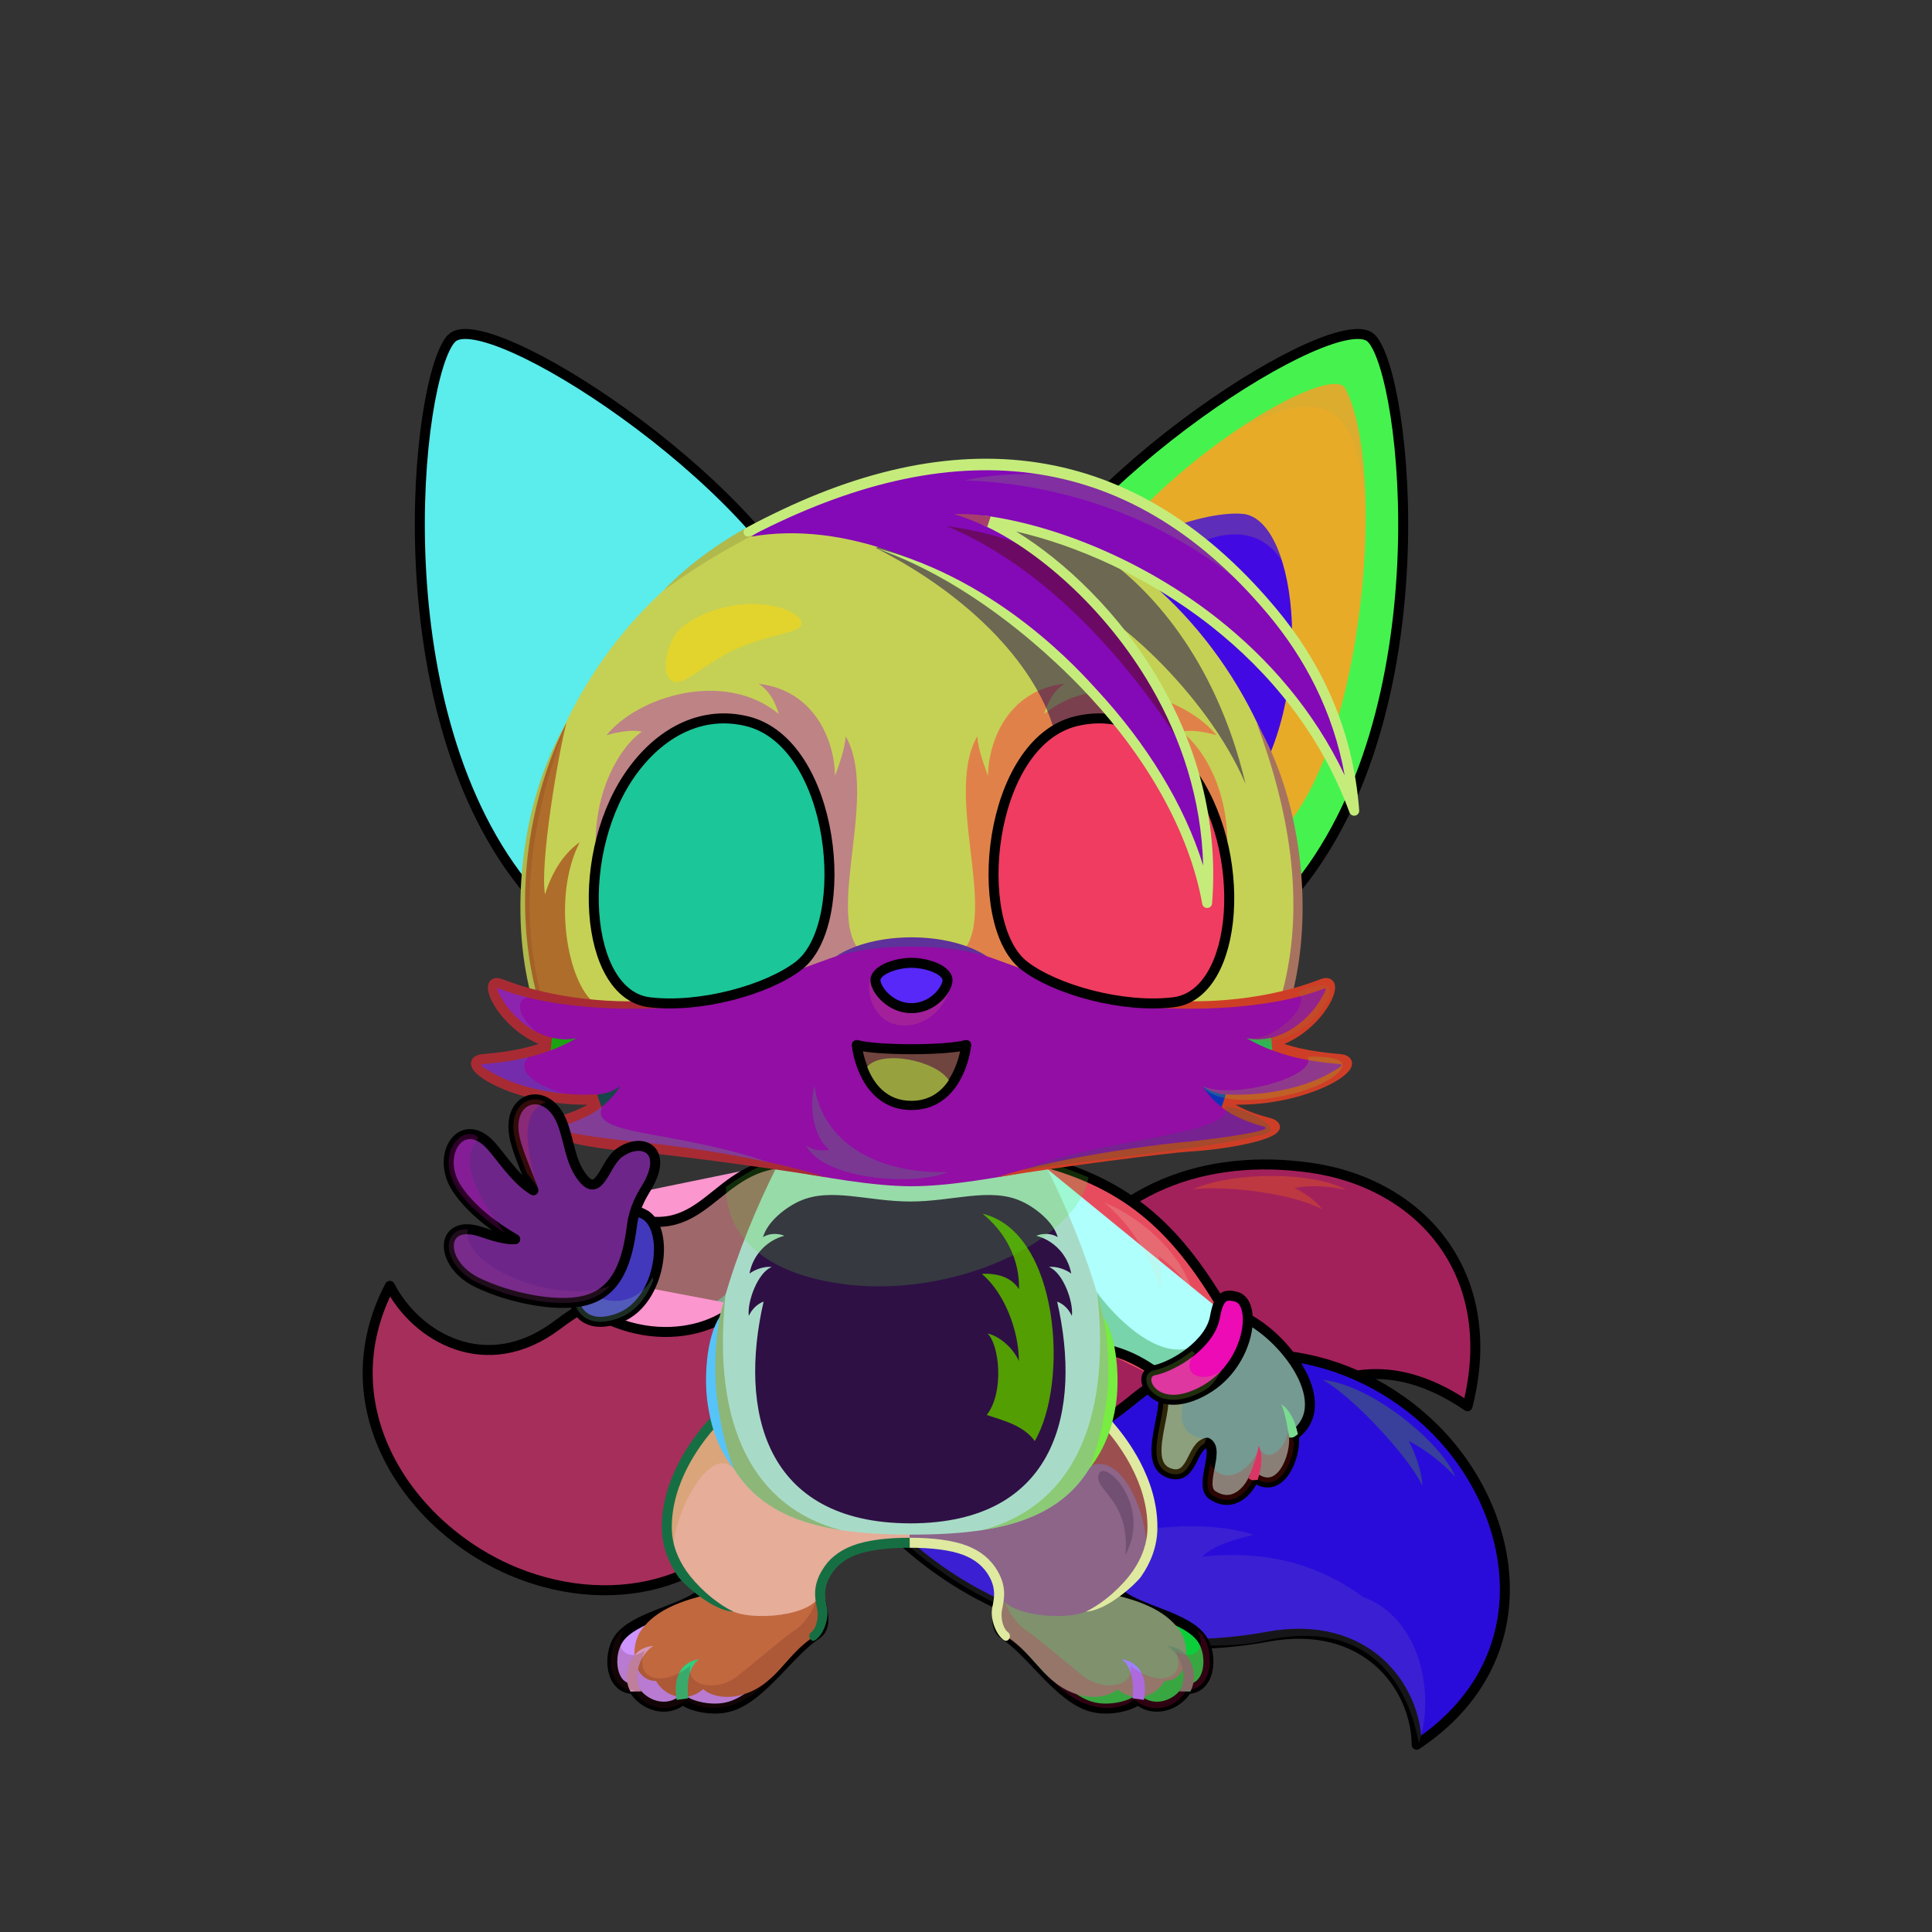 <?xml version="1.0" encoding="UTF-8"?><!DOCTYPE svg PUBLIC "-//W3C//DTD SVG 1.1//EN" "http://www.w3.org/Graphics/SVG/1.1/DTD/svg11.dtd"><!-- Creator: CorelDRAW X7 --><svg xmlns="http://www.w3.org/2000/svg" xmlns:xlink="http://www.w3.org/1999/xlink" xml:space="preserve" width="290mm" height="290mm" version="1.1" style="shape-rendering:geometricPrecision; text-rendering:geometricPrecision; image-rendering:optimizeQuality; fill-rule:evenodd; clip-rule:evenodd" viewBox="0 0 29000 29000">
 <rect x="0" y="0" width="29000" height="29000" fill="#333333" stroke="none"/>
 <defs>
  <style type="text/css">
   <![CDATA[
    .str1 {stroke:black;stroke-width:150}
    .str0 {stroke:black;stroke-width:150;stroke-linecap:round;stroke-linejoin:round}
    .fil4 {fill:none}
    .fil21 {fill:black}
    .fil12 {fill:#FEFEFE}
    .fil7 {fill:white}
    .fil13 {fill:black;fill-rule:nonzero}
    .fil0 {fill:black;fill-opacity:0.102}
    .fil8 {fill:black;fill-opacity:0.149}
    .fil14 {fill:black;fill-opacity:0.2}
    .fil18 {fill:#FFE299;fill-opacity:0.2}
    .fil11 {fill:#FFE299;fill-opacity:0.302}
    .fil39 {fill:black;fill-opacity:0.502}
    .fil2 {fill:#BF4C00;fill-opacity:0.502}
    .fil28 {fill:#FFE299;fill-opacity:0.502}
    .fil23 {fill:url(#id0)}
    .fil3 {fill:url(#id1)}
    .fil20 {fill:url(#id2)}
    .fil15 {fill:url(#id3)}
    .fil38 {fill:url(#id4)}
    .fil42 {fill:url(#id5)}
    .fil33 {fill:url(#id6)}
    .fil24 {fill:url(#id7)}
    .fil16 {fill:url(#id8)}
    .fil19 {fill:url(#id9)}
    .fil17 {fill:url(#id10)}
    .fil44 {fill:url(#id11)}
    .fil22 {fill:url(#id12)}
    .fil43 {fill:url(#id13)}
    .fil40 {fill:url(#id14)}
    .fil36 {fill:url(#id15)}
    .fil34 {fill:url(#id16)}
    .fil30 {fill:url(#id17)}
    .fil6 {fill:url(#id18)}
    .fil35 {fill:url(#id19)}
    .fil31 {fill:url(#id20)}
    .fil27 {fill:url(#id21)}
    .fil10 {fill:url(#id22)}
    .fil9 {fill:url(#id23)}
    .fil32 {fill:url(#id24)}
    .fil45 {fill:url(#id25)}
    .fil5 {fill:url(#id26)}
    .fil26 {fill:url(#id27)}
    .fil25 {fill:url(#id28)}
    .fil29 {fill:url(#id29)}
    .fil1 {fill:url(#id30)}
    .fil37 {fill:url(#id31)}
    .fil41 {fill:url(#id32)}
   ]]>
  </style>
  <linearGradient id="id0" gradientUnits="userSpaceOnUse" x1="13681.9" y1="17291.9" x2="13681.9" y2="23034.9">
   <stop offset="0" style="stop-opacity:1; stop-color:#FF6600"/>
   <stop offset="0.502" style="stop-opacity:1; stop-color:#F5942A"/>
   <stop offset="1" style="stop-opacity:1; stop-color:#FFAE00"/>
  </linearGradient>
  <linearGradient id="id1" gradientUnits="userSpaceOnUse" x1="7538.69" y1="22596.1" x2="6126.25" y2="19594.7">
   <stop offset="0" style="stop-opacity:1; stop-color:#DBDBDB"/>
   <stop offset="0.549" style="stop-opacity:1; stop-color:white"/>
   <stop offset="1" style="stop-opacity:1; stop-color:white"/>
  </linearGradient>
  <linearGradient id="id2" gradientUnits="userSpaceOnUse" x1="17890.2" y1="21010.8" x2="18046.4" y2="19448.5">
   <stop offset="0" style="stop-opacity:1; stop-color:#DBDBDB"/>
   <stop offset="0.678" style="stop-opacity:1; stop-color:white"/>
   <stop offset="1" style="stop-opacity:1; stop-color:white"/>
  </linearGradient>
  <linearGradient id="id3" gradientUnits="userSpaceOnUse" x1="15476.3" y1="24257.5" x2="15476.3" y2="20934.6">
   <stop offset="0" style="stop-opacity:1; stop-color:#FFC670"/>
   <stop offset="0.322" style="stop-opacity:1; stop-color:#FFAE00"/>
   <stop offset="1" style="stop-opacity:1; stop-color:#FAA017"/>
  </linearGradient>
  <linearGradient id="id4" gradientUnits="userSpaceOnUse" x1="9109.18" y1="14032.5" x2="12309.3" y2="14032.5">
   <stop offset="0" style="stop-opacity:1; stop-color:#0049B0"/>
   <stop offset="0.502" style="stop-opacity:1; stop-color:#9CC0FF"/>
   <stop offset="1" style="stop-opacity:1; stop-color:#0049B0"/>
  </linearGradient>
  <linearGradient id="id5" gradientUnits="userSpaceOnUse" xlink:href="#id4" x1="15054.6" y1="14032.5" x2="18254.7" y2="14032.5">
  </linearGradient>
  <linearGradient id="id6" gradientUnits="userSpaceOnUse" x1="13681.9" y1="17805.5" x2="13681.9" y2="14128.2">
   <stop offset="0" style="stop-opacity:1; stop-color:#DBDBDB"/>
   <stop offset="0.329" style="stop-opacity:1; stop-color:white"/>
   <stop offset="1" style="stop-opacity:1; stop-color:white"/>
  </linearGradient>
  <linearGradient id="id7" gradientUnits="userSpaceOnUse" x1="13664.7" y1="17937.1" x2="13664.7" y2="22866.3">
   <stop offset="0" style="stop-opacity:1; stop-color:#E6E6E6"/>
   <stop offset="0.651" style="stop-opacity:1; stop-color:#FEFEFE"/>
   <stop offset="1" style="stop-opacity:1; stop-color:#FEFEFE"/>
  </linearGradient>
  <linearGradient id="id8" gradientUnits="userSpaceOnUse" xlink:href="#id3" x1="11831.4" y1="24257.5" x2="11831.4" y2="20934.6">
  </linearGradient>
  <linearGradient id="id9" gradientUnits="userSpaceOnUse" x1="18373.5" y1="22495.2" x2="18648.6" y2="19744.3">
   <stop offset="0" style="stop-opacity:1; stop-color:#ADADAD"/>
   <stop offset="0.349" style="stop-opacity:1; stop-color:#E8E8E8"/>
   <stop offset="1" style="stop-opacity:1; stop-color:white"/>
  </linearGradient>
  <linearGradient id="id10" gradientUnits="userSpaceOnUse" x1="17056.8" y1="17439.4" x2="17056.8" y2="20837.2">
   <stop offset="0" style="stop-opacity:1; stop-color:#FA6B05"/>
   <stop offset="1" style="stop-opacity:1; stop-color:#FF9721"/>
  </linearGradient>
  <linearGradient id="id11" gradientUnits="userSpaceOnUse" x1="13681.9" y1="14451.8" x2="13681.9" y2="15133.5">
   <stop offset="0" style="stop-opacity:1; stop-color:#B0B0B0"/>
   <stop offset="1" style="stop-opacity:1; stop-color:black"/>
  </linearGradient>
  <linearGradient id="id12" gradientUnits="userSpaceOnUse" x1="9971.06" y1="17455.3" x2="9971.06" y2="19984">
   <stop offset="0" style="stop-opacity:1; stop-color:#FA6B05"/>
   <stop offset="1" style="stop-opacity:1; stop-color:#FF8F0F"/>
  </linearGradient>
  <linearGradient id="id13" gradientUnits="userSpaceOnUse" x1="16691.9" y1="11501.6" x2="16102.6" y2="13996.1">
   <stop offset="0" style="stop-opacity:1; stop-color:black"/>
   <stop offset="0.6" style="stop-opacity:1; stop-color:#001155"/>
   <stop offset="1" style="stop-opacity:1; stop-color:#0022AB"/>
  </linearGradient>
  <linearGradient id="id14" gradientUnits="userSpaceOnUse" xlink:href="#id13" x1="10671.9" y1="11501.6" x2="11261.2" y2="13996.1">
  </linearGradient>
  <linearGradient id="id15" gradientUnits="userSpaceOnUse" x1="13730.4" y1="16547.7" x2="13528.8" y2="15859.6">
   <stop offset="0" style="stop-opacity:1; stop-color:red"/>
   <stop offset="1" style="stop-opacity:1; stop-color:#590007"/>
  </linearGradient>
  <linearGradient id="id16" gradientUnits="userSpaceOnUse" xlink:href="#id2" x1="9339.47" y1="19777.9" x2="9156.27" y2="18220">
  </linearGradient>
  <linearGradient id="id17" gradientUnits="userSpaceOnUse" x1="15992.9" y1="7767.76" x2="20579.5" y2="10403.7">
   <stop offset="0" style="stop-opacity:1; stop-color:#DBDBDB"/>
   <stop offset="0.212" style="stop-opacity:1; stop-color:#E2E2E2"/>
   <stop offset="0.561" style="stop-opacity:1; stop-color:white"/>
   <stop offset="1" style="stop-opacity:1; stop-color:white"/>
  </linearGradient>
  <linearGradient id="id18" gradientUnits="userSpaceOnUse" x1="20730.1" y1="21107.7" x2="20730.1" y2="17900.6">
   <stop offset="0" style="stop-opacity:1; stop-color:#DBDBDB"/>
   <stop offset="0.749" style="stop-opacity:1; stop-color:white"/>
   <stop offset="1" style="stop-opacity:1; stop-color:white"/>
  </linearGradient>
  <linearGradient id="id19" gradientUnits="userSpaceOnUse" x1="8396.99" y1="19595.2" x2="8173.47" y2="16464.2">
   <stop offset="0" style="stop-opacity:1; stop-color:#E6E6E6"/>
   <stop offset="0.302" style="stop-opacity:1; stop-color:white"/>
   <stop offset="1" style="stop-opacity:1; stop-color:white"/>
  </linearGradient>
  <linearGradient id="id20" gradientUnits="userSpaceOnUse" x1="16239.9" y1="8630.86" x2="19040.4" y2="11054.9">
   <stop offset="0" style="stop-opacity:1; stop-color:#DBDBDB"/>
   <stop offset="0.271" style="stop-opacity:1; stop-color:#DBDBDB"/>
   <stop offset="1" style="stop-opacity:1; stop-color:white"/>
  </linearGradient>
  <linearGradient id="id21" gradientUnits="userSpaceOnUse" xlink:href="#id20" x1="11124" y1="8630.86" x2="8323.45" y2="11054.9">
  </linearGradient>
  <linearGradient id="id22" gradientUnits="userSpaceOnUse" xlink:href="#id2" x1="20168.3" y1="25698.3" x2="21984.4" y2="22784.5">
  </linearGradient>
  <linearGradient id="id23" gradientUnits="userSpaceOnUse" x1="15078.6" y1="21002.8" x2="20155.8" y2="25516.7">
   <stop offset="0" style="stop-opacity:1; stop-color:#E65C00"/>
   <stop offset="0.541" style="stop-opacity:1; stop-color:#E87E0E"/>
   <stop offset="1" style="stop-opacity:1; stop-color:#FFAE00"/>
  </linearGradient>
  <linearGradient id="id24" gradientUnits="userSpaceOnUse" x1="13681.9" y1="17488.5" x2="13681.9" y2="7384.8">
   <stop offset="0" style="stop-opacity:1; stop-color:#FF6600"/>
   <stop offset="0.18" style="stop-opacity:1; stop-color:#FF6600"/>
   <stop offset="1" style="stop-opacity:1; stop-color:#FFAE00"/>
  </linearGradient>
  <linearGradient id="id25" gradientUnits="userSpaceOnUse" x1="12813" y1="7721.24" x2="18787.8" y2="12776.8">
   <stop offset="0" style="stop-opacity:1; stop-color:#FFA800"/>
   <stop offset="0.161" style="stop-opacity:1; stop-color:#FFA700"/>
   <stop offset="1" style="stop-opacity:1; stop-color:#FFAE00"/>
  </linearGradient>
  <linearGradient id="id26" gradientUnits="userSpaceOnUse" x1="13246.3" y1="20821.8" x2="21381.5" y2="19476.9">
   <stop offset="0" style="stop-opacity:1; stop-color:#CF590B"/>
   <stop offset="0.502" style="stop-opacity:1; stop-color:#F78103"/>
   <stop offset="1" style="stop-opacity:1; stop-color:#FFAE00"/>
  </linearGradient>
  <linearGradient id="id27" gradientUnits="userSpaceOnUse" xlink:href="#id17" x1="11371" y1="7767.76" x2="6784.3" y2="10403.7">
  </linearGradient>
  <linearGradient id="id28" gradientUnits="userSpaceOnUse" x1="10229.5" y1="12556.3" x2="8291.8" y2="5851.07">
   <stop offset="0" style="stop-opacity:1; stop-color:#FF6600"/>
   <stop offset="0.278" style="stop-opacity:1; stop-color:#FF6600"/>
   <stop offset="1" style="stop-opacity:1; stop-color:#FFAE00"/>
  </linearGradient>
  <linearGradient id="id29" gradientUnits="userSpaceOnUse" xlink:href="#id28" x1="17134.4" y1="12556.3" x2="19072" y2="5851.07">
  </linearGradient>
  <linearGradient id="id30" gradientUnits="userSpaceOnUse" xlink:href="#id0" x1="14002.7" y1="21913.1" x2="6439.44" y2="20744.5">
  </linearGradient>
  <linearGradient id="id31" gradientUnits="userSpaceOnUse" x1="11128.5" y1="14857.7" x2="10234.3" y2="10987.6">
   <stop offset="0" style="stop-opacity:1; stop-color:#0053C7"/>
   <stop offset="1" style="stop-opacity:1; stop-color:black"/>
  </linearGradient>
  <linearGradient id="id32" gradientUnits="userSpaceOnUse" xlink:href="#id31" x1="16235.3" y1="14857.7" x2="17129.5" y2="10987.6">
  </linearGradient>
 </defs>
 <g id="Tail">
 <animateTransform type="translate" values="0;0 100;0;0 100;0;0 100;0;0 100;0" dur="10" repeatCount="indefinite" additive="sum" attributeName="transform"/>
  <path class="fil1" d="M13866 21487c-1291,-739 -1794,-503 -2318,813 -581,1455 -2277,1927 -3815,1299 -1584,-647 -2838,-2467 -1881,-4298 389,761 1560,1474 2578,523 234,-219 551,-374 926,-545 954,-435 2260,-706 3741,-273 864,252 1521,697 1752,1286 327,177 -512,1465 -983,1195z" style="fill:#761682"/>
  <path class="fil2" d="M11603 22165c-18,44 -37,89 -55,135 -581,1455 -2277,1927 -3815,1299 -1127,-460 -2087,-1515 -2202,-2745 800,890 1588,1087 2242,1386 607,278 1423,156 1725,-88 -159,34 -457,-34 -634,-162 291,4 968,-304 1034,-515 -210,38 -442,34 -582,-48 844,-287 1330,-1381 1368,-1877l919 2615z" style="fill:#b2fadf"/>
  <path class="fil3" d="M6325 22600c-767,-866 -1110,-2080 -473,-3299 236,461 735,890 1323,952 327,253 1042,65 957,311 -64,188 -362,321 -658,397 210,202 803,229 645,443 -156,213 -580,225 -848,152 89,309 741,636 502,684 -236,48 -583,19 -880,-149 34,253 214,466 408,650 265,252 -518,167 -976,-141z" style="fill:#f76190"/>
  <path class="fil0" d="M6325 22600c-431,-487 -981,-1400 -737,-2645 72,1326 1518,2200 2205,2280 -6,2 -12,4 -20,5 -236,48 -583,19 -880,-149 34,253 214,466 408,650 265,252 -518,167 -976,-141z" style="fill:#a3d3b9"/>
  <path class="fil4 str0" d="M13866 21487c-1291,-739 -1794,-503 -2318,813 -581,1455 -2277,1927 -3815,1299 -1584,-647 -2838,-2467 -1881,-4298 389,761 1443,1395 2514,587 910,-685 2670,-1485 4731,-882 864,252 1521,697 1752,1286 327,177 -512,1465 -983,1195z" style="fill:#a62e5b"/>
  <path class="fil5" d="M13522 20519c1363,480 1581,40 2282,-1222 831,-1497 2322,-1984 3859,-1770 1669,234 2717,1612 2365,3581 -1717,-1166 -2749,65 -3773,726 -933,601 -2233,1107 -3764,960 -893,-86 -1592,-397 -1872,-929 -344,-112 406,-1523 903,-1346z" style="fill:#e570cc"/>
  <path class="fil6" d="M20949 17992c1067,687 1395,1881 1079,3116 -710,-482 -1303,-554 -1826,-426 -380,-94 -862,-127 -809,-327 51,-195 279,-292 572,-421 -228,-158 -766,-162 -624,-400 142,-237 540,-265 817,-244 -115,-285 -769,-544 -531,-635 235,-90 635,-142 947,-34 -54,-239 -297,-398 -508,-542 -266,-182 397,-248 883,-87z" style="fill:#18f7e6"/>
  <path class="fil7" d="M21228 18197c773,646 1042,1613 860,2632 -20,38 -40,77 -57,116 -20,-694 -286,-1634 -1105,-2107 162,-23 346,-16 518,49 -228,-298 -413,-494 -843,-663 217,-27 423,-43 627,-27z" style="fill:#7de783"/>
  <path class="fil8" d="M22035 21078c-2,10 -4,20 -7,30 -1717,-1166 -2749,65 -3773,726 -906,584 -2158,1078 -3631,971 -37,-5 -74,-9 -111,-13 -854,-80 -1532,-362 -1843,-840l0 -1c2517,-302 3541,-2493 5194,-2974 440,-128 814,-173 1335,-89 -142,45 -364,119 -428,220 329,-11 1038,52 1387,182 287,106 838,348 1190,643 -172,-40 -462,-44 -573,-3 485,115 1037,543 1260,1148z" style="fill:#f95c24"/>
  <path class="fil4 str0" d="M13522 20519c1363,480 1581,40 2282,-1222 831,-1497 2322,-1984 3859,-1770 1669,234 2872,1599 2365,3581 -1717,-1166 -2749,65 -3773,726 -933,601 -2233,1107 -3764,960 -893,-86 -1592,-397 -1872,-929 -344,-112 406,-1523 903,-1346z" style="fill:#a3215b"/>
  <path class="fil9" d="M14271 20738c931,1231 1558,1232 2753,256 1323,-1080 3276,-780 4513,457 1273,1273 1621,3477 -272,4738 -9,-863 -832,-2019 -2341,-1589 -348,99 -747,105 -1211,99 -1186,-14 -2642,-329 -3920,-1362 -745,-603 -1185,-1293 -1121,-1931 -241,-303 1259,-1118 1599,-668z" style="fill:#c289ab"/>
  <path class="fil10" d="M22454 22971c338,1122 71,2379 -1189,3218 -5,-522 -293,-1130 -856,-1440 -202,-372 -1021,-508 -810,-697 160,-143 528,-137 866,-78 -111,-276 -696,-556 -428,-684 265,-127 700,45 934,227 66,-321 -428,-901 -161,-842 261,59 598,235 813,516 93,-246 20,-517 -83,-770 -141,-345 608,71 914,550z" style="fill:#f686e4"/>
  <path class="fil4 str0" d="M14271 20738c931,1231 1558,1232 2753,256 1323,-1080 3276,-780 4513,457 1273,1273 1621,3477 -272,4738 -9,-863 -753,-1897 -2244,-1620 -1266,235 -3449,207 -5228,-1232 -745,-603 -1185,-1293 -1121,-1931 -241,-303 1259,-1118 1599,-668z" style="fill:#2a0cda"/>
  <path class="fil8" d="M21297 26166c-75,-393 -421,-1976 -2339,-1534 -359,83 -778,71 -1251,64 -1182,-19 -2644,-332 -3914,-1359 -704,-570 -1135,-1217 -1127,-1825 1104,1188 2949,1750 4497,1459 451,-85 1150,-99 1655,67 -414,96 -635,193 -777,329 913,-98 1697,80 2424,607 868,316 1079,1477 832,2192z" style="fill:#9997a5"/>
  <path class="fil11" d="M17904 17851c634,-275 1840,-260 2296,8 -274,-58 -537,-72 -769,-27 109,55 300,163 414,321 -418,-234 -1426,-362 -1941,-302z" style="fill:#fa6f04"/>
  <path class="fil11" d="M19856 20712c749,82 1775,944 1989,1455 -189,-208 -486,-437 -700,-535 84,144 204,472 204,667 -204,-434 -1040,-1335 -1493,-1587z" style="fill:#5cb90c"/>
 </g>
 <g id="RightFoot">
  <g id="_1810495239008">
   <path class="fil12" d="M17819 25352c-144,248 -498,368 -739,160 -82,82 -433,192 -723,99 -475,-152 -872,-807 -1283,-1077 -208,-138 -42,-480 -30,-702 240,73 639,20 960,-216 332,-245 1042,-199 820,325 302,236 1001,335 1221,663 166,246 125,748 -226,748z" style="fill:#237163"/>
   <path class="fil4 str0" d="M17819 25352c-144,248 -498,368 -739,160 -82,82 -433,192 -723,99 -475,-152 -872,-807 -1283,-1077 -208,-138 -42,-480 -30,-702 240,73 639,20 960,-216 332,-245 606,-174 820,325 302,236 1001,335 1221,663 166,246 125,748 -226,748z" style="fill:#0cce3b"/>
   <path class="fil4" d="M16763 23949c560,135 807,327 949,532 169,244 121,751 -230,751 -143,249 -468,331 -708,123 -82,82 -321,169 -611,76 -475,-152 -615,-562 -1018,-844 -201,-140 -166,-401 -134,-554" style="fill:#7f916d"/>
   <path class="fil13" d="M17867 25390c49,-89 71,-211 44,-328 -44,-189 -165,-337 -386,-356 205,135 317,462 178,683l164 1z" style="fill:#6a876a"/>
   <path class="fil13" d="M17172 25516c42,-251 5,-551 -337,-612 160,113 188,379 165,588l172 24z" style="fill:#9d82fc"/>
   <path class="fil14" d="M17807 25373c-159,274 -518,366 -783,136 -91,90 -355,186 -675,84 -525,-168 -749,-693 -1203,-992 -200,-132 -116,-450 -75,-688 -14,162 139,439 364,583 140,90 513,420 844,676 284,219 759,148 687,-168 474,364 855,160 681,-233 260,196 491,-48 314,-306 166,107 205,342 198,537 -22,197 -137,371 -352,371z" style="fill:#eb0d5c"/>
  </g>
 </g>
 <g id="RightLeg">
  <path class="fil15" d="M13654 20939c701,0 2353,-56 2710,226 302,239 937,901 935,1761 -2,445 -286,984 -1000,1266 -393,156 -1355,31 -1310,-347 60,-709 -896,-678 -1335,-685l0 -2221z" style="fill:#8c6589"/>
  <path class="fil2" d="M17192 23390c67,-148 106,-305 107,-464 2,-775 -541,-1451 -869,-1752 -191,187 -276,614 -134,870 566,-375 1003,879 896,1346z" style="fill:#ab3b16"/>
  <path class="fil13" d="M15057 24610c33,25 62,27 88,-6 25,-32 18,-79 -15,-104 -85,-66 -111,-236 -89,-338 34,-163 71,-342 -66,-579 0,-1 -1,-3 -2,-4 -100,-171 -247,-296 -460,-378 -208,-80 -506,-119 -859,-119l0 150c335,0 616,36 805,108 180,69 302,173 385,314 0,2 1,3 2,4 108,188 77,337 48,473 -32,154 43,385 163,479zm1227 -3463c175,139 478,451 693,860 144,272 248,587 247,919 -1,245 -87,464 -218,653 -154,223 -427,476 -707,613 326,-17 760,-427 830,-528 147,-211 244,-458 244,-738 2,-360 -110,-698 -263,-989 -227,-430 -547,-760 -734,-907l-92 117z" style="fill:#dfe9a0"/>
  <path class="fil11" d="M16893 23341c396,-740 -294,-1423 -392,-1228 -123,245 468,368 392,1228z" style="fill:#371f41"/>
 </g>
 <g id="LeftFoot">
  <g id="_1810495233888">
   <path class="fil12" d="M9511 25352c143,248 498,368 738,160 82,82 433,192 723,99 475,-152 873,-807 1283,-1077 208,-138 43,-480 31,-702 -240,73 -640,20 -960,-216 -332,-245 -1043,-199 -821,325 -302,236 -1000,335 -1221,663 -165,246 -124,748 227,748z" style="fill:#afb78e"/>
   <path class="fil4 str0" d="M9511 25352c143,248 498,368 738,160 82,82 433,192 723,99 475,-152 873,-807 1283,-1077 208,-138 43,-480 31,-702 -240,73 -640,20 -960,-216 -332,-245 -607,-174 -821,325 -302,236 -1000,335 -1221,663 -165,246 -124,748 227,748z" style="fill:#ce94ff"/>
   <path class="fil4" d="M10566 23949c-559,135 -807,327 -949,532 -169,244 -121,751 230,751 143,249 468,331 709,123 82,82 321,169 611,76 475,-152 614,-562 1017,-844 201,-140 167,-401 134,-554" style="fill:#c1683f"/>
   <path class="fil13" d="M9463 25390c-49,-89 -71,-211 -44,-328 43,-189 164,-337 386,-356 -206,135 -317,462 -179,683l-163 1z" style="fill:#d797bd"/>
   <path class="fil13" d="M10157 25516c-41,-251 -5,-551 338,-612 -161,113 -189,379 -165,588l-173 24z" style="fill:#31ce7f"/>
   <path class="fil14" d="M9523 25373c158,274 517,366 783,136 90,90 354,186 675,84 524,-168 749,-693 1202,-992 200,-132 116,-450 75,-688 14,162 -138,439 -363,583 -140,90 -514,420 -845,676 -284,219 -758,148 -687,-168 -473,364 -854,160 -681,-233 -259,196 -490,-48 -314,-306 -166,107 -205,342 -197,537 22,197 136,371 352,371z" style="fill:#63191d"/>
  </g>
 </g>
 <g id="LeftLeg">
  <path class="fil16" d="M13654 20939c-701,0 -2353,-56 -2710,226 -303,239 -938,901 -935,1761 1,445 286,984 1000,1266 393,156 1354,31 1309,-347 -59,-709 896,-678 1336,-685l0 -2221z" style="fill:#e6ad99"/>
  <path class="fil2" d="M10116 23390c-67,-148 -107,-305 -107,-464 -2,-775 540,-1451 869,-1752 190,187 275,614 134,870 -388,-413 -1003,879 -896,1346z" style="fill:#cd9d5c"/>
  <path class="fil13" d="M12251 24610c-33,25 -63,27 -88,-6 -25,-32 -19,-79 14,-104 85,-66 111,-236 90,-338 -34,-163 -72,-342 65,-579 1,-1 2,-3 3,-4 100,-171 246,-296 460,-378 208,-80 506,-119 859,-119l0 150c-335,0 -616,36 -806,108 -179,69 -302,173 -384,314 -1,2 -2,3 -2,4 -109,188 -77,337 -49,473 33,154 -42,385 -162,479zm-1227 -3463c-176,139 -478,451 -694,860 -143,272 -247,587 -246,919 0,245 86,464 217,653 155,223 428,476 708,613 -326,-17 -761,-427 -831,-528 -146,-211 -243,-458 -244,-738 -1,-360 110,-698 264,-989 226,-430 547,-760 733,-907l93 117z" style="fill:#166f43"/>
 </g>
 <g id="RightHand">
 <animateTransform type="translate" values="0;0 200;0;0 200;0;0 200;0;0 200;0" dur="10" repeatCount="indefinite" additive="sum" attributeName="transform"/>
  <path class="fil17" d="M15619 17715c-78,-157 -65,-282 57,-275 1158,67 2402,1619 2812,2334 289,504 -636,1265 -911,1014 -400,-366 -786,-483 -1129,-559 -358,-79 -514,-1818 -829,-2514z" style="fill:#affffc"/>
  <path class="fil2" d="M17324 20597c-249,-249 -423,-300 -745,-324 -156,-175 -225,-650 -133,-901 308,435 944,1036 1436,852 -34,96 -368,299 -558,373z" style="fill:#43a958"/>
  <path class="fil4 str0" d="M15553 17411c1426,356 2152,1077 2885,2355m-861 1022c-394,-360 -769,-512 -1113,-557" style="fill:#e74c5e"/>
  <path class="fil18" d="M16572 18050c642,260 1202,844 1330,1357 -151,-237 -321,-420 -515,-554 37,116 60,314 27,506 -126,-463 -438,-983 -842,-1309z" style="fill:#eadec5"/>
 </g>
 <g id="RightPaw">
 <animateTransform type="translate" values="0;0 200;0;0 200;0;0 200;0;0 200;0" dur="10" repeatCount="indefinite" additive="sum" attributeName="transform"/>
  <path class="fil19 str0" d="M17429 20867c169,229 -340,1124 149,1253 331,87 305,-425 542,-464 202,106 -135,649 81,788 318,205 553,-85 624,-269 392,292 635,-310 597,-633 684,-491 -243,-1624 -863,-1817 -325,388 -806,754 -1130,1142z" style="fill:#759a92"/>
  <path class="fil14" d="M18167 21974c-34,185 -88,392 34,470 318,205 553,-85 624,-269 351,261 582,-193 599,-523 -48,-106 -87,-199 -86,-245 21,232 -265,623 -441,324 -105,327 -517,607 -730,243z" style="fill:#dd160a"/>
  <path class="fil14" d="M17429 20867c169,229 -340,1124 149,1253 308,81 307,-358 497,-450 12,-25 23,-50 35,-73 -180,-4 -355,-109 -369,-297 -24,-310 95,-570 564,-809 -186,43 -371,85 -556,127l-289 212c-10,12 -21,25 -31,37z" style="fill:#e6ba2f"/>
  <path class="fil20 str0" d="M17321 20570c309,-64 845,-400 916,-802 56,-313 146,-351 324,-302 313,87 211,1004 -468,1395 -770,443 -1072,-229 -772,-291z" style="fill:#ec0bb5"/>
  <path class="fil14" d="M17321 20570c160,-33 381,-139 566,-289 15,-4 38,33 53,27 -265,317 133,485 417,251 -86,97 -141,231 -264,302 -770,443 -1072,-229 -772,-291z" style="fill:#a6e749"/>
  <path class="fil21" d="M18740 22189c60,-157 130,-332 154,-490 62,142 51,311 -16,514 -59,3 -81,20 -138,-24z" style="fill:#da3665"/>
  <path class="fil21" d="M19352 21577c-29,-166 -58,-352 -118,-500 126,90 203,241 248,450 -48,33 -58,59 -130,50z" style="fill:#79dc91"/>
 </g>
 <g id="LeftHand">
 <animateTransform type="translate" values="0;0 200;0;0 200;0;0 200;0;0 200;0" dur="10" repeatCount="indefinite" additive="sum" attributeName="transform"/>
  <path class="fil22" d="M11881 17486c-246,-6 -155,7 -316,-31 -17,6 -361,100 -615,306 -818,666 -1021,783 -1943,293 -513,-273 -1135,691 -892,973 698,810 1783,1302 2871,667 310,-180 437,-1206 737,-1931 7,-16 151,-261 158,-277z" style="fill:#9e6769"/>
  <path class="fil2" d="M8529 19430c676,548 1566,784 2457,264 35,-20 68,-52 99,-92l-193 -172c-660,589 -1462,54 -1259,-687 -346,237 -738,457 -1104,687z" style="fill:#5eeab8"/>
  <path class="fil4 str0" d="M11701 17461c-1106,116 -1196,1481 -2756,566m-830 1000c1169,1334 2512,1045 2978,564" style="fill:#fc96ce"/>
 </g>
 <g id="Body">
 <animateTransform type="translate" values="0;0 200;0;0 200;0;0 200;0;0 200;0" dur="10" repeatCount="indefinite" additive="sum" attributeName="transform"/>
  <path class="fil23" d="M13682 23035c-1548,0 -2752,-291 -2993,-1956 -146,-1010 487,-2657 1084,-3787 334,54 989,70 1909,70 920,0 1575,-16 1908,-70 598,1130 1231,2777 1085,3787 -241,1665 -1445,1956 -2993,1956z" style="fill:#a8dbc7"/>
  <path class="fil2" d="M12620 22967c-1015,-156 -1748,-629 -1931,-1888 -66,-456 27,-1041 203,-1649 -216,1985 433,3200 1728,3537l0 0z" style="fill:#73922c"/>
  <path class="fil24" d="M13665 18035c-641,0 -1194,-216 -1663,-6 -198,88 -483,303 -549,542 95,-66 243,-58 320,-21 -236,59 -468,264 -523,567 81,-62 222,-112 337,-100 -214,79 -375,530 -347,735 49,-103 123,-177 222,-215 -374,1627 2,3327 2203,3329 2200,-2 2577,-1702 2203,-3329 99,38 172,112 221,215 28,-205 -132,-656 -346,-735 115,-12 256,38 337,100 -56,-303 -287,-508 -524,-567 78,-37 226,-45 321,21 -66,-239 -352,-454 -550,-542 -469,-210 -1022,6 -1662,6z" style="fill:#2e1045"/>
  <path class="fil13" d="M11012 22044c-250,-321 -338,-641 -387,-954 -60,-377 -29,-1005 179,-1327 -78,420 -89,912 -31,1305 50,341 94,572 239,976z" style="fill:#56c4f8"/>
  <path class="fil2" d="M14743 22967c1016,-156 1749,-629 1932,-1888 66,-456 -27,-1041 -203,-1649 215,1985 -433,3200 -1729,3537l0 0z" style="fill:#70b924"/>
  <path class="fil13" d="M16352 22044c250,-321 347,-641 397,-954 59,-377 24,-998 -184,-1320 78,421 93,905 36,1298 -50,341 -104,572 -249,976z" style="fill:#77ec41"/>
  <path class="fil7" d="M15532 21631c-165,-233 -471,-309 -721,-392 266,-337 190,-1056 12,-1223 183,43 382,214 471,413 -2,-464 -220,-1025 -556,-1308 245,-13 452,59 557,231 14,-433 -195,-853 -547,-1134 1155,276 1300,2536 784,3413z" style="fill:#539e03"/>
  <path class="fil14" d="M16339 17673c-175,958 -2055,1841 -3736,1594 -1316,-194 -1709,-862 -1706,-1451 1548,-1116 3608,-903 5442,-143z" style="fill:#56dd2f"/>
 </g>
 <g id="Ears">
 <animateTransform type="translate" values="0;0 200;0;0 200;0;0 200;0;0 200;0" dur="10" repeatCount="indefinite" additive="sum" attributeName="transform"/>
  <path class="fil4" d="M19465 8952c124,387 10,1239 -150,1518 -290,507 -725,848 -1299,820 -207,-259 -1033,-1366 -1119,-1446" style="fill:#795cba"/>
  <path class="fil25" d="M6777 5080c-533,558 -1091,5642 1175,8314 989,-1846 2965,-3786 4268,-4082 -831,-2101 -4943,-4755 -5443,-4232z" style="fill:#dccd9c"/>
  <path class="fil26" d="M11290 9126c-834,-1897 -3885,-3744 -4119,-3295 -617,1183 -292,5191 889,6578 898,-701 2332,-2583 3230,-3283z" style="fill:#d4b812"/>
  <path class="fil14" d="M8756 6426c-795,-531 -1479,-799 -1585,-595 -181,346 -280,934 -302,1627 181,-1408 616,-1657 1887,-1032z" style="fill:#ba9abb"/>
  <path class="fil27" d="M11479 9141c-899,-1130 -2264,-1476 -2772,-1427 -838,82 -1106,2819 -39,4262 898,-700 1913,-2135 2811,-2835z" style="fill:#eafed1"/>
  <path class="fil14" d="M11158 8787c-876,-849 -2001,-1117 -2451,-1073 -258,25 -461,301 -589,713 533,-859 1760,-236 2413,770 154,-146 447,-304 627,-410z" style="fill:#c0d2ed"/>
  <path class="fil28" d="M6777 5080c-84,89 -169,291 -244,579 901,-801 3234,974 4535,2010 -1531,-1599 -3918,-2979 -4291,-2589z" style="fill:#b027ea"/>
  <g id="_1810572654944">
   <path class="fil29 str1" d="M20587 5080c533,558 1091,5642 -1175,8314 -990,-1846 -2965,-3786 -4268,-4082 831,-2101 4943,-4755 5443,-4232z" style="fill:#46f34e"/>
   <path class="fil30" d="M16073 9126c835,-1897 3886,-3744 4120,-3295 617,1183 292,5191 -890,6578 -898,-701 -2332,-2583 -3230,-3283z" style="fill:#e8ab28"/>
   <path class="fil14" d="M18608 6426c794,-531 1479,-799 1585,-595 181,346 280,934 302,1627 -181,-1408 -616,-1657 -1887,-1032z" style="fill:#acb148"/>
   <path class="fil31" d="M15885 9141c898,-1130 2264,-1476 2772,-1427 838,82 1106,2819 39,4262 -898,-700 -1913,-2135 -2811,-2835z" style="fill:#4309e2"/>
   <path class="fil14" d="M16206 8787c876,-849 2000,-1117 2451,-1073 257,25 461,301 589,713 -533,-859 -1760,-236 -2413,770 -154,-146 -447,-304 -627,-410z" style="fill:#cac21c"/>
  </g>
  <path class="fil4 str1" d="M6777 5080c-533,558 -1091,5642 1175,8314 989,-1846 2965,-3786 4268,-4082 -831,-2101 -4943,-4755 -5443,-4232z" style="fill:#5becec"/>
 </g>
 <g id="Head">
 <animateTransform type="translate" values="0;0 200;0;0 200;0;0 200;0;0 200;0" dur="10" repeatCount="indefinite" additive="sum" attributeName="transform"/>
  <path class="fil32" d="M13682 7385c-3893,0 -6526,4125 -5644,7514 701,2692 4659,2589 5644,2589 985,0 4943,103 5644,-2589 882,-3389 -1751,-7514 -5644,-7514z" style="fill:#c5d154"/>
  <path class="fil13" d="M13682 7310l0 150c-700,0 -1358,135 -1962,376 -359,143 -1128,560 -1761,1027 650,-684 1490,-1079 1706,-1166 621,-248 1298,-387 2017,-387zm-5179 3538c-480,1281 -743,2686 -393,4032 536,2056 3036,2446 4571,2518l0 150c-1570,-73 -4154,-474 -4715,-2630 -299,-1147 -187,-2824 537,-4070z" style="fill:#afb94c"/>
  <path class="fil2" d="M8503 10848c-589,1189 -813,2726 -436,4119 739,1473 2232,2265 4299,2388 -1826,-285 -2444,-1373 -3441,-2297 -405,-305 -643,-1597 -224,-2414 -183,121 -399,382 -520,783 -79,-466 194,-2083 322,-2579z" style="fill:#990b02"/>
  <path class="fil13" d="M13682 7310l0 150c700,0 1358,135 1961,376 359,143 1129,560 1762,1027 -650,-684 -1490,-1079 -1706,-1166 -621,-248 -1298,-387 -2017,-387zm5179 3538c480,1281 743,2686 392,4032 -535,2056 -3036,2446 -4570,2518l0 150c1570,-73 4154,-474 4715,-2630 299,-1147 187,-2824 -537,-4070z" style="fill:#a7735f"/>
  <g id="_1810572654752">
   <path class="fil2" d="M13129 14422c-927,-331 120,-2410 -436,-3370 -12,215 -114,461 -159,595 -6,-523 -303,-1287 -1147,-1383 179,116 254,297 304,453 -830,-678 -2127,-253 -2586,318 169,-47 370,-86 530,-53 -339,234 -790,975 -676,1978 531,665 1256,1677 1787,2342 716,-258 1666,-621 2383,-880z" style="fill:#b836b6"/>
   <path class="fil2" d="M14235 14422c927,-331 -121,-2410 435,-3370 13,215 115,461 160,595 6,-523 302,-1287 1147,-1383 -179,116 -254,297 -304,453 830,-678 2127,-253 2586,318 -169,-47 -370,-86 -530,-53 338,234 790,975 676,1978 -531,665 -1256,1677 -1787,2342 -716,-258 -1666,-621 -2383,-880z" style="fill:#fd3241"/>
  </g>
  <path class="fil33" d="M13682 14128c-919,0 -1337,416 -3140,860 -796,196 -2062,158 -3027,-220 -334,-130 87,758 809,895 -280,112 -563,192 -1069,234 -447,37 531,698 1788,600 -92,118 -354,263 -707,352 -396,99 380,315 1193,363 1260,75 3017,594 4153,594 1136,0 2892,-519 4153,-594 812,-48 1589,-264 1193,-363 -353,-89 -615,-234 -707,-352 1257,98 2235,-563 1788,-600 -507,-42 -789,-122 -1069,-234 722,-137 1143,-1025 809,-895 -965,378 -2231,416 -3028,220 -1802,-444 -2220,-860 -3139,-860z" style="fill:#920ea4"/>
  <path class="fil14" d="M8039 14947c-159,-43 -376,-121 -524,-179 -331,-129 82,729 769,871 -297,-114 -768,-658 -245,-692z" style="fill:#7780dc"/>
  <path class="fil14" d="M7993 15811c-177,46 -470,67 -743,94 -381,38 224,537 1507,589 -432,-92 -1183,-353 -764,-683z" style="fill:#01a9ce"/>
  <path class="fil14" d="M9054 16582c-116,55 -557,226 -718,267 -396,99 380,315 1193,363 552,33 1200,151 1849,273l193 -26c-1471,-519 -2789,-393 -2517,-877z" style="fill:#44fc61"/>
  <path class="fil13" d="M10055 14997c41,-4 78,25 82,66 5,42 -71,57 -112,62 -469,33 -1680,49 -2538,-287 -65,-26 28,119 45,149 124,225 419,529 806,603 40,7 67,46 59,87 -5,28 -25,49 -50,57 -142,57 -285,105 -456,145 -173,40 -373,71 -630,93 -106,9 62,89 117,123 300,182 931,384 1660,327 41,-3 77,28 80,70 2,21 -6,41 -20,56 -56,69 -158,143 -295,211 -120,60 -245,105 -374,142 -88,25 -67,42 12,68 246,82 1085,168 1093,169 240,14 1869,203 2860,533 -966,-163 -2573,-366 -2869,-384 -473,-28 -936,-113 -1170,-199 -66,-25 -118,-51 -150,-78 -62,-53 -74,-109 -23,-166 24,-28 68,-51 136,-68 163,-41 305,-94 419,-151 29,-14 56,-29 81,-43 -665,6 -1231,-186 -1518,-359 -80,-48 -140,-97 -178,-141 -55,-65 -68,-128 -34,-183 26,-42 79,-70 161,-77 250,-21 444,-51 609,-89 82,-19 157,-40 229,-63 -327,-135 -572,-403 -687,-611 -38,-69 -62,-133 -72,-186 -13,-74 2,-132 48,-167 40,-30 95,-35 166,-8 752,295 1713,390 2513,299z" style="fill:#a82b34"/>
  <path class="fil13" d="M17309 14997c-41,-4 -78,25 -82,66 -5,42 71,57 112,62 469,33 1680,49 2538,-287 65,-26 -28,119 -45,149 -124,225 -419,529 -806,603 -40,7 -67,46 -60,87 6,28 25,49 51,57 142,57 285,105 456,145 172,40 373,71 629,93 111,9 -71,95 -116,123 -300,182 -931,384 -1660,327 -41,-3 -77,28 -80,70 -2,21 6,41 20,56 55,69 158,143 294,211 111,55 245,107 398,149 67,18 50,33 -14,55 -229,79 -1103,174 -1114,175 -240,14 -1869,203 -2861,533 967,-163 2574,-366 2870,-384 473,-28 936,-113 1170,-199 66,-25 118,-51 150,-78 62,-53 73,-109 23,-166 -24,-28 -68,-51 -136,-68 -163,-41 -306,-94 -419,-151 -29,-14 -56,-29 -81,-43 665,6 1231,-186 1517,-359 81,-48 141,-97 179,-141 55,-65 68,-128 34,-183 -26,-42 -79,-70 -161,-77 -250,-21 -444,-51 -609,-89 -82,-19 -157,-40 -229,-63 327,-135 572,-403 686,-611 38,-69 63,-133 72,-186 14,-74 -1,-132 -47,-167 -40,-30 -95,-35 -166,-8 -752,295 -1713,390 -2513,299z" style="fill:#ce3e26"/>
  <path class="fil13" d="M12549 14354c580,-379 1686,-379 2266,0 -608,-193 -1658,-193 -2266,0z" style="fill:#5e329a"/>
  <path class="fil2" d="M13148 8227c1469,745 2450,1826 2690,2792 321,-227 664,-300 1015,-316 81,-67 -1271,-1844 -852,-1758 627,130 2113,1458 2695,2821 -456,-1926 -1488,-2971 -2133,-3415 -627,-360 -1280,-780 -1919,-983 -338,263 -1158,596 -1496,859z" style="fill:#140150"/>
  <path class="fil14" d="M14226 17596c-1280,21 -1914,-614 -2000,-1301 -94,321 -2,799 224,962 -127,25 -254,8 -351,-66 237,495 1559,627 2127,405z" style="fill:#1ae551"/>
  <path class="fil21" d="M8284 15578c120,24 240,33 371,6 -147,80 -238,127 -390,182 8,-51 12,-137 19,-188z" style="fill:#1ca311"/>
  <path class="fil21" d="M8965 16428c98,-4 240,-44 350,-128 -86,133 -191,242 -289,318 -12,-49 -48,-140 -61,-190z" style="fill:#18454a"/>
  <path class="fil21" d="M19080 15578c-120,24 -240,33 -371,6 147,80 238,127 390,182 -8,-51 -12,-137 -19,-188z" style="fill:#2fb554"/>
  <path class="fil21" d="M18399 16428c-98,-4 -241,-44 -350,-128 85,133 190,242 288,318 13,-49 49,-140 62,-190z" style="fill:#0b33b6"/>
  <path class="fil14" d="M19470 14897c247,136 -299,740 -761,687 422,163 949,-91 1243,-602 100,-329 -292,-159 -482,-85z" style="fill:#9a7c32"/>
  <path class="fil14" d="M19632 15864c135,311 -1168,647 -1583,436 246,370 1456,201 1929,-114 470,-317 -143,-335 -346,-322z" style="fill:#82e630"/>
  <path class="fil14" d="M18389 16609c198,431 -1997,489 -3047,966 540,-113 2867,-340 3508,-523 633,-66 -258,-456 -461,-443z" style="fill:#057346"/>
 </g>
 <g id="LeftPaw">
 <animateTransform type="translate" values="0;0 200;0;0 200;0;0 200;0;0 200;0" dur="10" repeatCount="indefinite" additive="sum" attributeName="transform"/>
  <path class="fil34 str1" d="M8641 19256c-120,238 44,770 669,520 625,-250 758,-1369 341,-1558 -595,-270 -604,397 -1010,1038z" style="fill:#4238bb"/>
  <path class="fil14" d="M8641 19256c-120,238 44,770 669,520 236,-94 401,-312 494,-556 -4,-16 -7,-33 -10,-49 -261,517 -953,428 -1065,3 -15,26 -72,56 -88,82z" style="fill:#94e4b8"/>
  <path class="fil35 str0" d="M9487 18391c31,-244 130,-421 216,-561 350,-575 -69,-777 -414,-520 -222,165 -296,722 -568,337 -164,-233 -174,-505 -278,-784 -218,-582 -846,-423 -720,204 48,240 208,575 284,800 -256,-148 -471,-483 -632,-665 -437,-491 -855,130 -516,640 214,322 573,585 875,759 -144,12 -336,-51 -508,-109 -628,-214 -656,472 -58,761 468,225 1165,372 1589,274 527,-121 663,-620 730,-1136z" style="fill:#6e2589"/>
  <path class="fil14" d="M8193 16544c-257,-139 -561,70 -470,523 32,159 113,361 186,545 56,68 109,137 155,209 -96,-365 -330,-1101 129,-1277z" style="fill:#fd3735"/>
  <path class="fil14" d="M7120 17031c-319,-75 -531,404 -261,811 177,266 453,492 714,661 -390,-511 -710,-1089 -389,-1425 -20,-17 -41,-33 -64,-47z" style="fill:#e400cb"/>
  <path class="fil14" d="M7024 18451c-424,-12 -381,549 144,802 468,225 1165,372 1589,274 170,-39 299,-117 398,-223 -813,295 -2246,-300 -2131,-853z" style="fill:#a2448e"/>
 </g>
 <g id="Mouth">
 <animateTransform type="translate" values="0;0 200;0;0 200;0;0 200;0;0 200;0" dur="10" repeatCount="indefinite" additive="sum" attributeName="transform"/>
  <path class="fil21 str0" d="M13682 16587c-606,0 -788,-624 -822,-901 308,84 1335,84 1644,0 -35,277 -216,901 -822,901z" style="fill:#70443f"/>
  <path class="fil36" d="M13680 16524c-379,0 -571,-268 -663,-511 214,-257 1026,-100 1225,201 -111,169 -288,310 -562,310z" style="fill:#97a23f"/>
 </g>
 <g id="Eyes">
 <animateTransform type="translate" values="0;0 200;0;0 200;0;0 200;0;0 200;0" dur="10" repeatCount="indefinite" additive="sum" attributeName="transform"/>
  <path class="fil37" d="M9747 15044c769,93 1776,-190 2242,-549 812,-627 553,-3344 -775,-3669 -665,-162 -1273,150 -1702,723 -908,1212 -749,3375 235,3495z" style="fill:#b1c484"/>
  <path class="fil38" d="M9747 15044c769,93 1776,-190 2242,-549 137,-106 244,-273 320,-477 -302,-212 -403,-579 -514,-938 -480,-25 -961,-51 -1441,-77 -671,435 -1082,1015 -1245,1503 141,301 355,504 638,538z" style="fill:#7d5762"/>
  <path class="fil39" d="M12402 13677c196,-1044 -200,-2609 -1188,-2851 -665,-162 -1273,150 -1702,723 -335,448 -525,1025 -582,1581l0 7c388,-1220 1444,-1964 2162,-1829 880,167 1270,1177 1310,2369z" style="fill:#817154"/>
  <circle class="fil7" transform="matrix(1.151 -0.116 0.134 1.274 9622.03 14609.1)" r="235"/>
  <circle class="fil7" transform="matrix(0.577 0.015 -0.019 0.607 9442.32 13849.8)" r="235"/>
  <path class="fil40" d="M10734 11450c541,-157 1083,298 1212,1016 128,717 -206,1426 -747,1582 -541,156 -1083,-299 -1212,-1016 -128,-718 206,-1426 747,-1582z" style="fill:#244808"/>
  <path class="fil7" d="M11340 11685c-582,11 -858,1575 -13,1574 871,0 643,-1585 13,-1574z" style="fill:#4dd6f4"/>
  <path class="fil4 str1" d="M9747 15044c769,93 1776,-190 2242,-549 812,-627 553,-3344 -775,-3669 -665,-162 -1273,150 -1702,723 -908,1212 -749,3375 235,3495z" style="fill:#1bc699"/>
  <path class="fil2" d="M12009 9406c-90,107 -522,129 -993,351 -433,204 -743,535 -912,472 -187,-70 -113,-521 56,-736 139,-176 589,-408 1057,-426 553,-21 901,210 792,339z" style="fill:#ffd706"/>
  <path class="fil41" d="M17617 15044c-769,93 -1776,-190 -2242,-549 -812,-627 -553,-3344 775,-3669 665,-162 1273,150 1702,723 908,1212 749,3375 -235,3495z" style="fill:#3d0984"/>
  <path class="fil42" d="M17617 15044c-769,93 -1776,-190 -2242,-549 -138,-106 -244,-273 -320,-477 302,-212 402,-579 514,-938 480,-25 961,-51 1441,-77 671,435 1082,1015 1245,1503 -141,301 -355,504 -638,538z" style="fill:#b028a5"/>
  <path class="fil39" d="M14962 13677c-196,-1044 200,-2609 1188,-2851 665,-162 1273,150 1702,723 335,448 525,1025 581,1581l1 7c-389,-1220 -1445,-1964 -2162,-1829 -880,167 -1270,1177 -1310,2369z" style="fill:#6a0f0d"/>
  <circle class="fil7" transform="matrix(-1.151 -0.116 -0.134 1.274 17741.8 14609.1)" r="235"/>
  <circle class="fil7" transform="matrix(-0.577 0.015 0.019 0.607 17921.5 13849.8)" r="235"/>
  <path class="fil43" d="M16630 11450c-541,-157 -1084,298 -1212,1016 -128,717 206,1426 747,1582 541,156 1083,-299 1211,-1016 129,-718 -206,-1426 -746,-1582z" style="fill:#5555c3"/>
  <path class="fil7" d="M16024 11685c582,11 858,1575 13,1574 -871,0 -644,-1585 -13,-1574z" style="fill:#3c4248"/>
  <path class="fil4 str1" d="M17617 15044c-769,93 -1776,-190 -2242,-549 -812,-627 -553,-3344 775,-3669 665,-162 1273,150 1702,723 908,1212 749,3375 -235,3495z" style="fill:#ef3c60"/>
 </g>
 <g id="Nose">
 <animateTransform type="translate" values="0;0 200;0;0 200;0;0 200;0;0 200;0" dur="10" repeatCount="indefinite" additive="sum" attributeName="transform"/>
  <path class="fil14" d="M13579 14456c-246,0 -477,39 -525,267 -51,244 99,670 525,670 414,0 659,-382 683,-594 26,-232 -436,-343 -683,-343z" style="fill:#e47176"/>
  <path class="fil44 str0" d="M13682 14452c-236,0 -565,113 -540,281 24,154 240,400 540,400 300,0 516,-246 539,-400 26,-168 -303,-281 -539,-281z" style="fill:#5828f8"/>
 </g>
 <g id="Hair">
 <animateTransform type="translate" values="0;0 200;0;0 200;0;0 200;0;0 200;0" dur="10" repeatCount="indefinite" additive="sum" attributeName="transform"/>
  <path class="fil45" d="M11274 8055c2222,-1532 4141,-1071 4822,-958 1451,533 4010,2087 4231,5072 -1008,-2737 -3772,-4108 -5531,-4352 1363,619 3553,2806 3324,5737 -517,-2905 -4061,-5984 -6846,-5499z" style="fill:#8409b7"/>
  <path class="fil28" d="M15538 8258c867,629 1823,1705 2297,3086 -898,-1454 -2146,-2828 -3622,-3445 507,63 933,192 1325,359z" style="fill:#550b15"/>
  <path class="fil28" d="M16225 7146c861,337 2048,1009 2926,2091 -1275,-1328 -3032,-1971 -4668,-2026 475,-113 1129,-119 1742,-65z" style="fill:#7e568c"/>
  <path class="fil13" d="M11287 8038c-49,13 -77,28 -106,-2 -28,-29 -27,-73 2,-102 2988,-1628 5747,-1455 7963,1189 662,788 1163,1793 1256,3041 3,41 -28,77 -70,80 -34,2 -65,-19 -76,-50 -436,-1184 -1205,-2109 -2078,-2796 -951,-748 -2024,-1213 -2924,-1420 721,443 1557,1225 2156,2258 537,928 884,2057 784,3324 -3,41 -39,72 -80,69 -35,-3 -63,-29 -68,-62l0 0c-191,-1072 -825,-2174 -1688,-3108 -256,-277 -1542,-1647 -3210,-2232 1855,469 3088,1879 3320,2131 735,795 1308,1712 1592,2634 -26,-1009 -336,-1915 -780,-2681 -705,-1216 -1744,-2076 -2515,-2426l0 0c-30,-13 -48,-44 -44,-78 6,-41 44,-70 85,-64 1000,138 2320,637 3465,1537 764,602 1451,1383 1913,2357 -174,-967 -607,-1768 -1152,-2418 -2128,-2538 -4785,-2716 -7745,-1181z" style="fill:#c5ec7b"/>
  <path class="fil21" d="M14320 7718c155,-8 367,4 550,35 -17,46 -35,111 -52,158 -155,-72 -337,-147 -498,-193z" style="fill:#a73f6d"/>
 </g>
</svg>